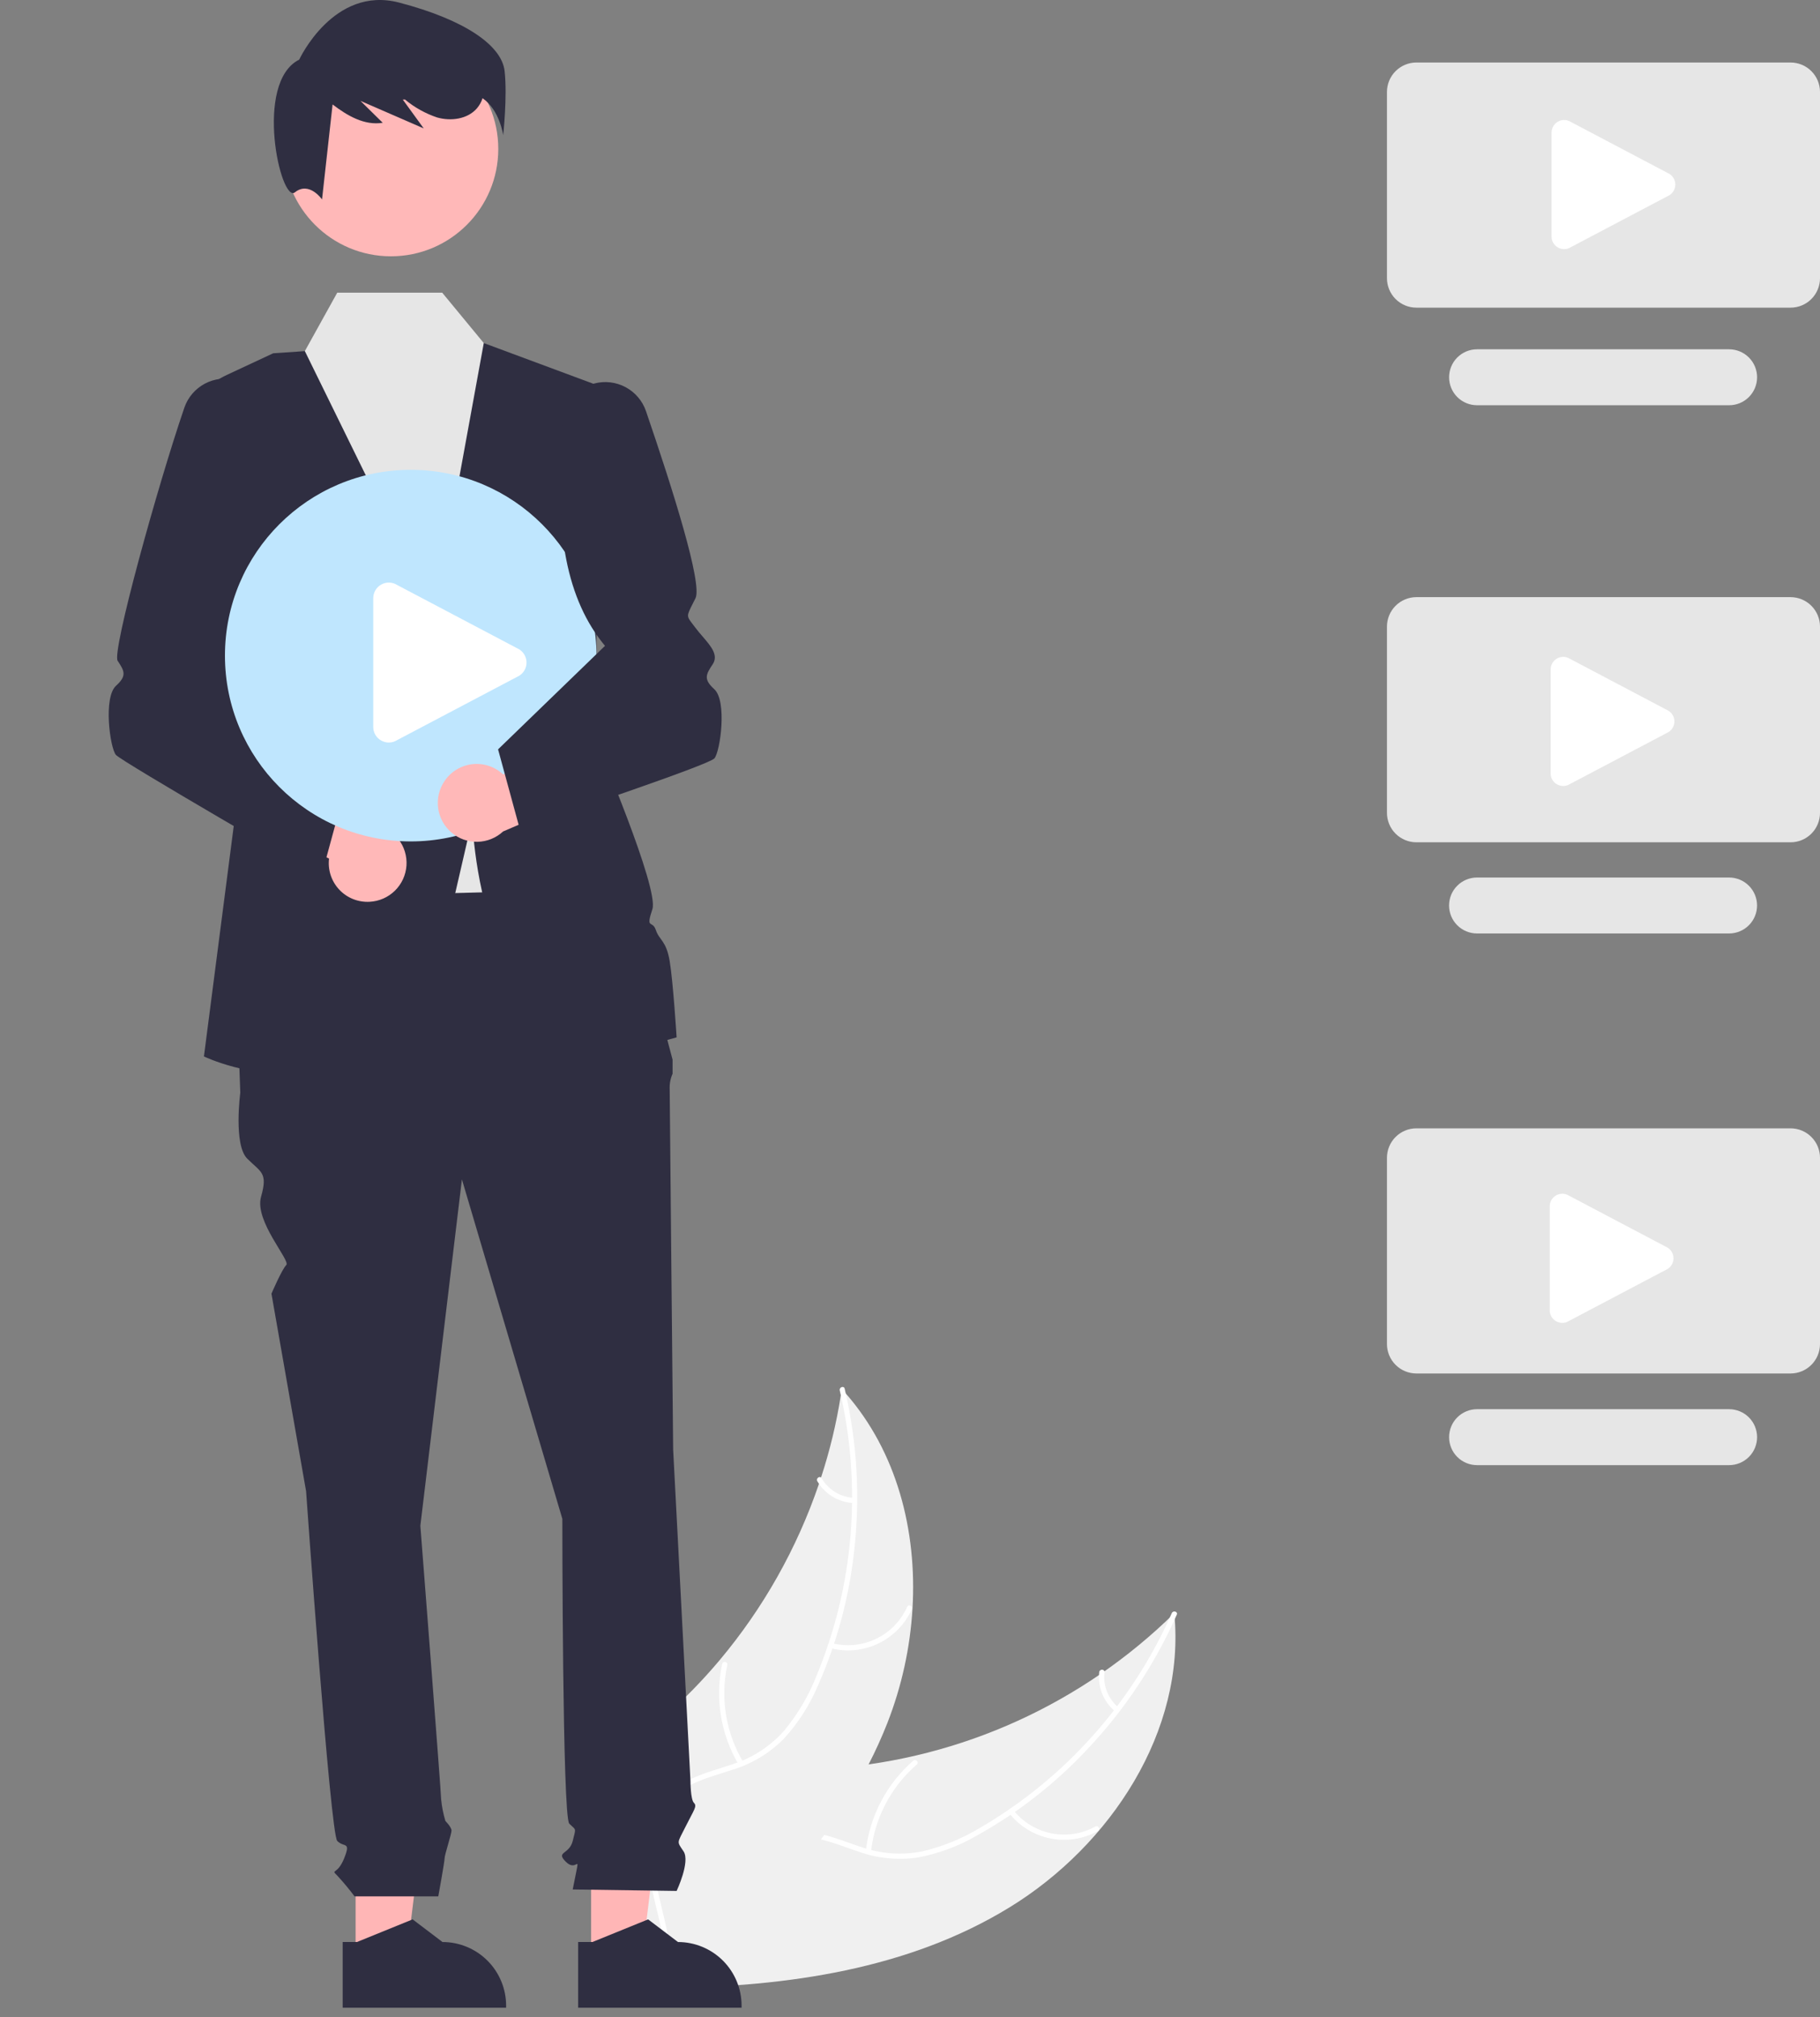 <svg width="250" height="277" viewBox="0 0 250 277" fill="none" xmlns="http://www.w3.org/2000/svg">
<rect x="0" y="0" width="250" height="277" fill="#808080" stroke="none"/>
<g clip-path="url(#clip0_906_560)">
<path d="M138.686 261.936C152.551 253.428 162.89 237.738 161.301 221.549C148.688 233.952 132.094 241.494 114.455 242.841C107.65 243.335 100.03 243.177 95.08 247.872C92 250.793 90.606 255.147 90.426 259.388C90.245 263.629 91.151 267.833 92.052 271.982L91.775 273.005C108.041 272.846 124.821 270.445 138.686 261.936Z" fill="#F0F0F0"/>
<path d="M160.961 221.536C155.526 233.856 146.348 244.149 134.73 250.955C132.254 252.465 129.557 253.574 126.736 254.244C123.967 254.807 121.098 254.619 118.427 253.699C115.918 252.89 113.447 251.773 110.786 251.589C109.422 251.515 108.058 251.729 106.784 252.219C105.509 252.709 104.353 253.463 103.39 254.431C100.928 256.781 99.457 259.875 98.124 262.952C96.644 266.367 95.16 269.938 92.268 272.419C91.917 272.72 92.404 273.246 92.754 272.946C97.787 268.629 98.522 261.505 102.523 256.447C104.39 254.088 106.98 252.276 110.086 252.281C112.801 252.285 115.352 253.435 117.884 254.275C120.477 255.211 123.26 255.498 125.989 255.111C128.835 254.588 131.571 253.583 134.079 252.142C139.779 248.986 144.948 244.954 149.395 240.193C154.501 234.788 158.645 228.549 161.647 221.746C161.832 221.325 161.145 221.118 160.961 221.536Z" fill="white"/>
<path d="M138.6 248.984C140.006 250.778 142.005 252.014 144.238 252.471C146.472 252.927 148.795 252.575 150.793 251.477C151.197 251.254 150.868 250.616 150.464 250.84C148.606 251.866 146.442 252.194 144.363 251.764C142.283 251.335 140.426 250.176 139.127 248.497C138.844 248.133 138.319 248.621 138.6 248.984Z" fill="white"/>
<path d="M119.645 254.276C120.164 249.645 122.409 245.379 125.934 242.33C126.283 242.028 125.796 241.502 125.447 241.803C121.786 244.983 119.458 249.427 118.928 254.247C118.878 254.707 119.595 254.733 119.645 254.276Z" fill="white"/>
<path d="M153.606 234.463C152.917 233.882 152.384 233.139 152.053 232.301C151.722 231.463 151.604 230.556 151.711 229.661C151.767 229.202 151.05 229.177 150.994 229.633C150.881 230.622 151.012 231.623 151.376 232.55C151.739 233.477 152.324 234.301 153.079 234.949C153.146 235.017 153.235 235.056 153.329 235.06C153.423 235.063 153.515 235.031 153.586 234.97C153.655 234.905 153.697 234.815 153.7 234.72C153.704 234.626 153.67 234.533 153.606 234.463Z" fill="white"/>
<path d="M115.632 190.76C115.589 191.046 115.546 191.331 115.497 191.619C114.898 195.453 113.988 199.232 112.777 202.919C112.688 203.205 112.594 203.494 112.496 203.778C109.484 212.629 104.854 220.843 98.843 228.004C96.448 230.852 93.84 233.513 91.042 235.964C87.177 239.35 82.717 242.713 80.268 247.05C80.008 247.5 79.775 247.965 79.572 248.443L90.548 272.588C90.6 272.63 90.647 272.675 90.7 272.718L91.094 273.702C91.248 273.585 91.404 273.461 91.557 273.345C91.646 273.278 91.733 273.205 91.822 273.138C91.881 273.092 91.939 273.045 91.995 273.006C92.014 272.991 92.034 272.975 92.048 272.963C92.103 272.924 92.151 272.882 92.201 272.846C93.077 272.156 93.949 271.458 94.819 270.752C94.824 270.75 94.824 270.75 94.827 270.742C101.436 265.351 107.653 259.361 112.764 252.618C112.917 252.415 113.077 252.21 113.225 251.996C115.512 248.943 117.545 245.709 119.305 242.326C120.263 240.47 121.126 238.567 121.891 236.624C123.858 231.599 125.023 226.296 125.343 220.91C125.978 210.172 123.173 199.35 116.173 191.365C115.993 191.161 115.817 190.962 115.632 190.76Z" fill="#F0F0F0"/>
<path d="M115.351 190.954C118.429 204.062 117.298 217.807 112.119 230.236C111.052 232.932 109.566 235.442 107.717 237.675C105.845 239.792 103.441 241.369 100.754 242.242C98.265 243.107 95.618 243.703 93.383 245.158C92.249 245.92 91.29 246.912 90.567 248.071C89.844 249.229 89.375 250.527 89.189 251.88C88.638 255.239 89.327 258.595 90.114 261.854C90.989 265.472 91.955 269.216 91.138 272.939C91.04 273.39 91.745 273.517 91.844 273.067C93.264 266.59 89.561 260.459 89.711 254.012C89.781 251.004 90.758 247.998 93.241 246.132C95.412 244.5 98.14 243.883 100.668 243.029C103.302 242.216 105.696 240.77 107.643 238.817C109.599 236.686 111.179 234.237 112.315 231.575C114.966 225.624 116.665 219.293 117.349 212.814C118.172 205.424 117.724 197.947 116.025 190.708C115.92 190.26 115.247 190.509 115.351 190.954Z" fill="white"/>
<path d="M114.022 226.332C116.225 226.918 118.565 226.702 120.623 225.722C122.682 224.742 124.325 223.062 125.259 220.982C125.447 220.561 124.8 220.249 124.613 220.671C123.746 222.61 122.216 224.174 120.297 225.083C118.378 225.992 116.198 226.184 114.15 225.627C113.704 225.506 113.579 226.212 114.022 226.332Z" fill="white"/>
<path d="M102.074 241.97C99.7 237.96 98.924 233.202 99.903 228.645C100 228.194 99.294 228.067 99.197 228.517C98.188 233.261 99.005 238.211 101.484 242.379C101.721 242.776 102.309 242.365 102.074 241.97Z" fill="white"/>
<path d="M117.263 205.702C116.363 205.653 115.49 205.382 114.721 204.912C113.952 204.442 113.312 203.788 112.858 203.01C112.627 202.61 112.039 203.021 112.269 203.418C112.774 204.276 113.482 204.997 114.33 205.518C115.179 206.039 116.142 206.345 117.135 206.408C117.228 206.422 117.323 206.4 117.4 206.346C117.478 206.292 117.532 206.211 117.552 206.119C117.568 206.026 117.547 205.929 117.493 205.851C117.439 205.773 117.356 205.72 117.263 205.702Z" fill="white"/>
<path d="M48.847 268.977L55.809 268.976L59.121 242.121L48.846 242.122L48.847 268.977Z" fill="#FFB6B6"/>
<path d="M47.07 266.703L49.03 266.703L56.681 263.592L60.782 266.703H60.782C63.1 266.703 65.322 267.624 66.961 269.262C68.6 270.901 69.52 273.123 69.521 275.441V275.725L47.071 275.726L47.07 266.703Z" fill="#2F2E41"/>
<path d="M81.192 268.977L88.155 268.976L91.467 242.121L81.191 242.122L81.192 268.977Z" fill="#FFB6B6"/>
<path d="M79.416 266.703L81.376 266.703L89.027 263.592L93.128 266.703H93.128C95.446 266.703 97.668 267.624 99.307 269.262C100.945 270.901 101.866 273.123 101.866 275.441V275.725L79.416 275.726L79.416 266.703Z" fill="#2F2E41"/>
<path d="M43.305 97.039L52.509 125.342L81.526 124.39L72.609 97.039H43.305Z" fill="#E6E6E6"/>
<path d="M86.758 122.012L32.055 123.439L33.006 150.077C33.006 150.077 32.055 157.213 33.957 159.115C35.86 161.018 36.812 161.018 35.86 164.348C34.909 167.678 39.935 173.116 39.325 173.727C38.714 174.337 37.287 177.667 37.287 177.667L42.044 204.781C42.044 204.781 45.374 251.873 46.325 252.824C47.276 253.776 48.228 252.824 47.276 255.203C46.325 257.581 45.374 256.63 46.325 257.581C47.168 258.49 47.962 259.442 48.703 260.435H60.204C60.204 260.435 61.071 255.678 61.071 255.203C61.071 254.727 62.023 251.873 62.023 251.397C62.023 250.922 61.182 250.081 61.182 250.081C60.891 249.114 60.695 248.121 60.596 247.116C60.596 246.165 57.741 209.537 57.741 209.537L63.45 161.969L77.244 208.586C77.244 208.586 77.244 249.495 78.196 250.446C79.147 251.397 79.147 250.922 78.671 252.824C78.196 254.727 76.293 254.251 77.72 255.678C79.147 257.105 79.623 254.727 79.147 257.105L78.671 259.484L92.942 259.688C92.942 259.688 94.844 255.678 93.893 254.251C92.942 252.824 92.999 253.214 94.159 250.879C95.32 248.543 95.796 248.068 95.32 247.592C94.844 247.116 94.844 244.586 94.844 244.586L92.466 199.072C92.466 199.072 91.99 151.029 91.99 149.602C91.954 148.867 92.09 148.135 92.386 147.462V145.525L90.563 138.661L86.758 122.012Z" fill="#2F2E41"/>
<path d="M81.764 52.8L65.115 46.617L37.525 48.519L31.137 51.501C28.89 52.549 27.061 54.323 25.944 56.536C24.826 58.75 24.486 61.275 24.977 63.705L33.244 104.65L28.012 145.083C28.012 145.083 53.936 157.688 62.023 124.866L64.877 112.498C64.877 112.498 65.828 150.553 92.942 142.466C92.942 142.466 92.466 134.855 91.991 132.001C91.515 129.147 90.564 129.147 90.088 127.72C89.612 126.293 88.661 127.72 89.612 124.866C90.564 122.012 82.001 102.033 82.001 102.033L81.764 52.8Z" fill="#2F2E41"/>
<path d="M59.644 84.433L41.875 48.219L46.325 40.195H60.743L66.454 47.114L59.644 84.433Z" fill="#E6E6E6"/>
<path d="M50.778 123.844C50.003 123.888 49.227 123.762 48.506 123.475C47.784 123.187 47.135 122.745 46.603 122.18C46.071 121.614 45.669 120.939 45.426 120.201C45.184 119.463 45.106 118.681 45.198 117.91L28.225 109.65L36.664 104.65L51.488 113.261C52.773 113.501 53.925 114.205 54.726 115.238C55.527 116.272 55.921 117.563 55.834 118.867C55.746 120.172 55.183 121.399 54.251 122.316C53.319 123.233 52.084 123.777 50.778 123.844Z" fill="#FFB8B8"/>
<path d="M15.918 103.669C15.108 102.681 14.167 95.791 15.941 94.174C17.438 92.81 17.112 92.177 16.16 90.749C15.334 89.509 21.677 66.621 25.324 55.986C25.81 54.571 26.815 53.394 28.135 52.691C29.455 51.988 30.993 51.812 32.438 52.198C33.883 52.584 35.127 53.504 35.921 54.772C36.714 56.04 36.997 57.562 36.712 59.03C37.999 72.647 36.169 81.933 30.953 88.222L47.068 109.571L44.111 120.415C44.111 120.415 16.656 104.57 15.918 103.669Z" fill="#2F2E41"/>
<path d="M53.699 35.2C61.843 35.2 68.445 28.598 68.445 20.454C68.445 12.31 61.843 5.708 53.699 5.708C45.555 5.708 38.953 12.31 38.953 20.454C38.953 28.598 45.555 35.2 53.699 35.2Z" fill="#FFB8B8"/>
<path d="M69.314 9.757C68.922 6.23 63.828 2.703 54.816 0.352C45.803 -1.999 41.1 8.189 41.1 8.189C34.831 11.324 38.553 27.978 40.513 26.411C42.472 24.843 44.235 27.39 44.235 27.39L45.685 14.342C47.749 15.923 50.075 17.262 52.572 16.864L49.516 13.855C52.413 15.116 55.309 16.376 58.206 17.636C57.247 16.317 56.288 14.998 55.329 13.678C55.428 13.675 55.528 13.671 55.627 13.667C56.929 14.75 58.42 15.583 60.024 16.126C61.925 16.671 64.202 16.376 65.504 14.888C65.855 14.477 66.12 14.001 66.283 13.486C68.648 15.106 69.118 18.574 69.118 18.574C69.118 18.574 69.706 13.284 69.314 9.757Z" fill="#2F2E41"/>
<path d="M56.417 115.555C70.509 115.555 81.933 104.131 81.933 90.038C81.933 75.946 70.509 64.522 56.417 64.522C42.324 64.522 30.9 75.946 30.9 90.038C30.9 104.131 42.324 115.555 56.417 115.555Z" fill="#BFE6FE"/>
<path d="M61.032 107.31C61.459 106.66 62.022 106.113 62.683 105.705C63.343 105.297 64.086 105.039 64.857 104.949C65.628 104.859 66.41 104.939 67.147 105.184C67.884 105.429 68.558 105.833 69.122 106.366L85.873 97.663L84.856 107.419L69.106 114.188C68.147 115.077 66.895 115.582 65.588 115.609C64.281 115.636 63.009 115.183 62.014 114.335C61.019 113.487 60.369 112.304 60.188 111.009C60.007 109.714 60.307 108.398 61.032 107.31Z" fill="#FFB8B8"/>
<path d="M71.373 113.755L68.416 102.911L83.104 88.697C77.888 82.408 76.057 73.122 77.344 59.506C77.059 58.037 77.342 56.515 78.135 55.247C78.929 53.979 80.174 53.059 81.619 52.672C83.064 52.286 84.602 52.462 85.922 53.165C87.243 53.868 88.247 55.046 88.733 56.461C92.379 67.097 96.519 80.189 95.533 82.161C95.402 82.423 95.283 82.658 95.176 82.868C94.293 84.605 94.293 84.605 95.152 85.722C95.26 85.862 95.379 86.017 95.511 86.193C95.844 86.637 96.203 87.054 96.55 87.458C97.667 88.757 98.723 89.985 97.897 91.225C96.945 92.652 96.619 93.286 98.115 94.649C99.89 96.266 98.949 103.156 98.139 104.145C97.401 105.045 75.912 112.242 71.612 113.675L71.373 113.755Z" fill="#2F2E41"/>
<path d="M245.957 42.252H194.559C193.487 42.251 192.459 41.825 191.701 41.067C190.943 40.309 190.517 39.281 190.516 38.209V12.627C190.517 11.555 190.943 10.528 191.701 9.77C192.459 9.012 193.487 8.585 194.559 8.584H245.957C247.029 8.585 248.057 9.012 248.815 9.77C249.573 10.528 249.999 11.555 250.001 12.627V38.209C249.999 39.281 249.573 40.309 248.815 41.067C248.057 41.825 247.029 42.251 245.957 42.252Z" fill="#E6E6E6"/>
<path d="M237.512 55.653H202.888C201.87 55.652 200.894 55.247 200.174 54.526C199.455 53.806 199.051 52.83 199.051 51.812C199.051 50.794 199.455 49.817 200.174 49.097C200.894 48.377 201.87 47.971 202.888 47.97H237.512C238.017 47.97 238.517 48.069 238.983 48.261C239.45 48.454 239.874 48.737 240.231 49.094C240.588 49.451 240.872 49.874 241.065 50.341C241.258 50.807 241.358 51.307 241.358 51.812C241.358 52.316 241.258 52.816 241.065 53.283C240.872 53.749 240.588 54.173 240.231 54.529C239.874 54.886 239.45 55.169 238.983 55.362C238.517 55.555 238.017 55.654 237.512 55.653Z" fill="#E6E6E6"/>
<path d="M245.957 115.676H194.559C193.487 115.675 192.459 115.249 191.701 114.491C190.943 113.733 190.517 112.705 190.516 111.633V86.051C190.517 84.979 190.943 83.951 191.701 83.193C192.459 82.435 193.487 82.009 194.559 82.008H245.957C247.029 82.009 248.057 82.435 248.815 83.193C249.573 83.951 249.999 84.979 250.001 86.051V111.633C249.999 112.705 249.573 113.733 248.815 114.491C248.057 115.249 247.029 115.675 245.957 115.676Z" fill="#E6E6E6"/>
<path d="M237.512 128.195H202.888C201.87 128.195 200.892 127.79 200.172 127.069C199.452 126.349 199.047 125.372 199.047 124.353C199.047 123.334 199.452 122.357 200.172 121.637C200.892 120.916 201.87 120.512 202.888 120.512H237.512C238.531 120.512 239.508 120.916 240.229 121.637C240.949 122.357 241.354 123.334 241.354 124.353C241.354 125.372 240.949 126.349 240.229 127.069C239.508 127.79 238.531 128.195 237.512 128.195Z" fill="#E6E6E6"/>
<path d="M245.957 188.625H194.559C193.487 188.624 192.459 188.197 191.701 187.439C190.943 186.681 190.517 185.654 190.516 184.582V159C190.517 157.928 190.943 156.9 191.701 156.142C192.459 155.384 193.487 154.958 194.559 154.957H245.957C247.029 154.958 248.057 155.384 248.815 156.142C249.573 156.9 249.999 157.928 250.001 159V184.582C249.999 185.654 249.573 186.681 248.815 187.439C248.057 188.197 247.029 188.624 245.957 188.625Z" fill="#E6E6E6"/>
<path d="M237.512 201.211H202.888C201.87 201.21 200.894 200.805 200.174 200.085C199.455 199.364 199.051 198.388 199.051 197.37C199.051 196.352 199.455 195.375 200.174 194.655C200.894 193.935 201.87 193.529 202.888 193.528H237.512C238.017 193.528 238.517 193.627 238.983 193.82C239.45 194.012 239.874 194.295 240.231 194.652C240.588 195.009 240.872 195.432 241.065 195.899C241.258 196.365 241.358 196.865 241.358 197.37C241.358 197.875 241.258 198.374 241.065 198.841C240.872 199.307 240.588 199.731 240.231 200.088C239.874 200.444 239.45 200.727 238.983 200.92C238.517 201.113 238.017 201.212 237.512 201.211Z" fill="#E6E6E6"/>
<path d="M53.412 101.976C53.051 101.975 52.695 101.882 52.379 101.707C52.041 101.524 51.759 101.253 51.564 100.923C51.368 100.592 51.267 100.215 51.27 99.831V82.148C51.27 81.764 51.373 81.388 51.568 81.058C51.763 80.728 52.043 80.457 52.379 80.272C52.715 80.087 53.095 79.996 53.478 80.008C53.861 80.021 54.234 80.135 54.558 80.341L71.332 89.183C71.636 89.376 71.886 89.643 72.06 89.959C72.234 90.274 72.325 90.629 72.325 90.989C72.325 91.35 72.234 91.704 72.06 92.02C71.886 92.336 71.636 92.603 71.332 92.796L54.558 101.637C54.216 101.857 53.818 101.975 53.412 101.976Z" fill="white"/>
<path d="M214.855 34.216C214.563 34.215 214.276 34.14 214.021 33.998C213.748 33.851 213.521 33.632 213.363 33.365C213.205 33.099 213.123 32.794 213.125 32.484V18.207C213.125 17.897 213.208 17.593 213.366 17.327C213.523 17.06 213.75 16.841 214.021 16.692C214.292 16.543 214.599 16.47 214.908 16.479C215.218 16.489 215.519 16.582 215.78 16.748L229.323 23.886C229.569 24.043 229.771 24.258 229.911 24.513C230.051 24.768 230.125 25.054 230.125 25.345C230.125 25.636 230.051 25.922 229.911 26.177C229.771 26.433 229.569 26.648 229.323 26.804L215.78 33.943C215.504 34.12 215.183 34.215 214.855 34.216Z" fill="white"/>
<path d="M214.73 107.946C214.438 107.945 214.151 107.87 213.896 107.729C213.623 107.582 213.396 107.363 213.238 107.096C213.08 106.829 212.998 106.524 213 106.214V91.937C213 91.628 213.083 91.324 213.241 91.057C213.398 90.791 213.625 90.572 213.896 90.423C214.167 90.273 214.474 90.2 214.783 90.21C215.093 90.22 215.394 90.312 215.655 90.478L229.198 97.617C229.444 97.773 229.646 97.989 229.786 98.243C229.926 98.499 230 98.785 230 99.076C230 99.367 229.926 99.653 229.786 99.908C229.646 100.163 229.444 100.378 229.198 100.534L215.655 107.673C215.379 107.85 215.058 107.945 214.73 107.946Z" fill="white"/>
<path d="M214.605 181.677C214.313 181.676 214.026 181.601 213.771 181.459C213.498 181.312 213.271 181.093 213.113 180.826C212.955 180.56 212.873 180.255 212.875 179.945V165.668C212.875 165.358 212.958 165.054 213.116 164.788C213.273 164.521 213.5 164.302 213.771 164.153C214.042 164.004 214.349 163.93 214.658 163.94C214.968 163.95 215.269 164.043 215.53 164.209L229.073 171.347C229.319 171.503 229.521 171.719 229.661 171.974C229.801 172.229 229.875 172.515 229.875 172.806C229.875 173.097 229.801 173.383 229.661 173.638C229.521 173.893 229.319 174.109 229.073 174.265L215.53 181.403C215.254 181.581 214.933 181.676 214.605 181.677Z" fill="white"/>
</g>
<defs>
<clipPath id="clip0_906_560">
<rect width="250" height="276.036" fill="white"/>
</clipPath>
</defs>
</svg>
